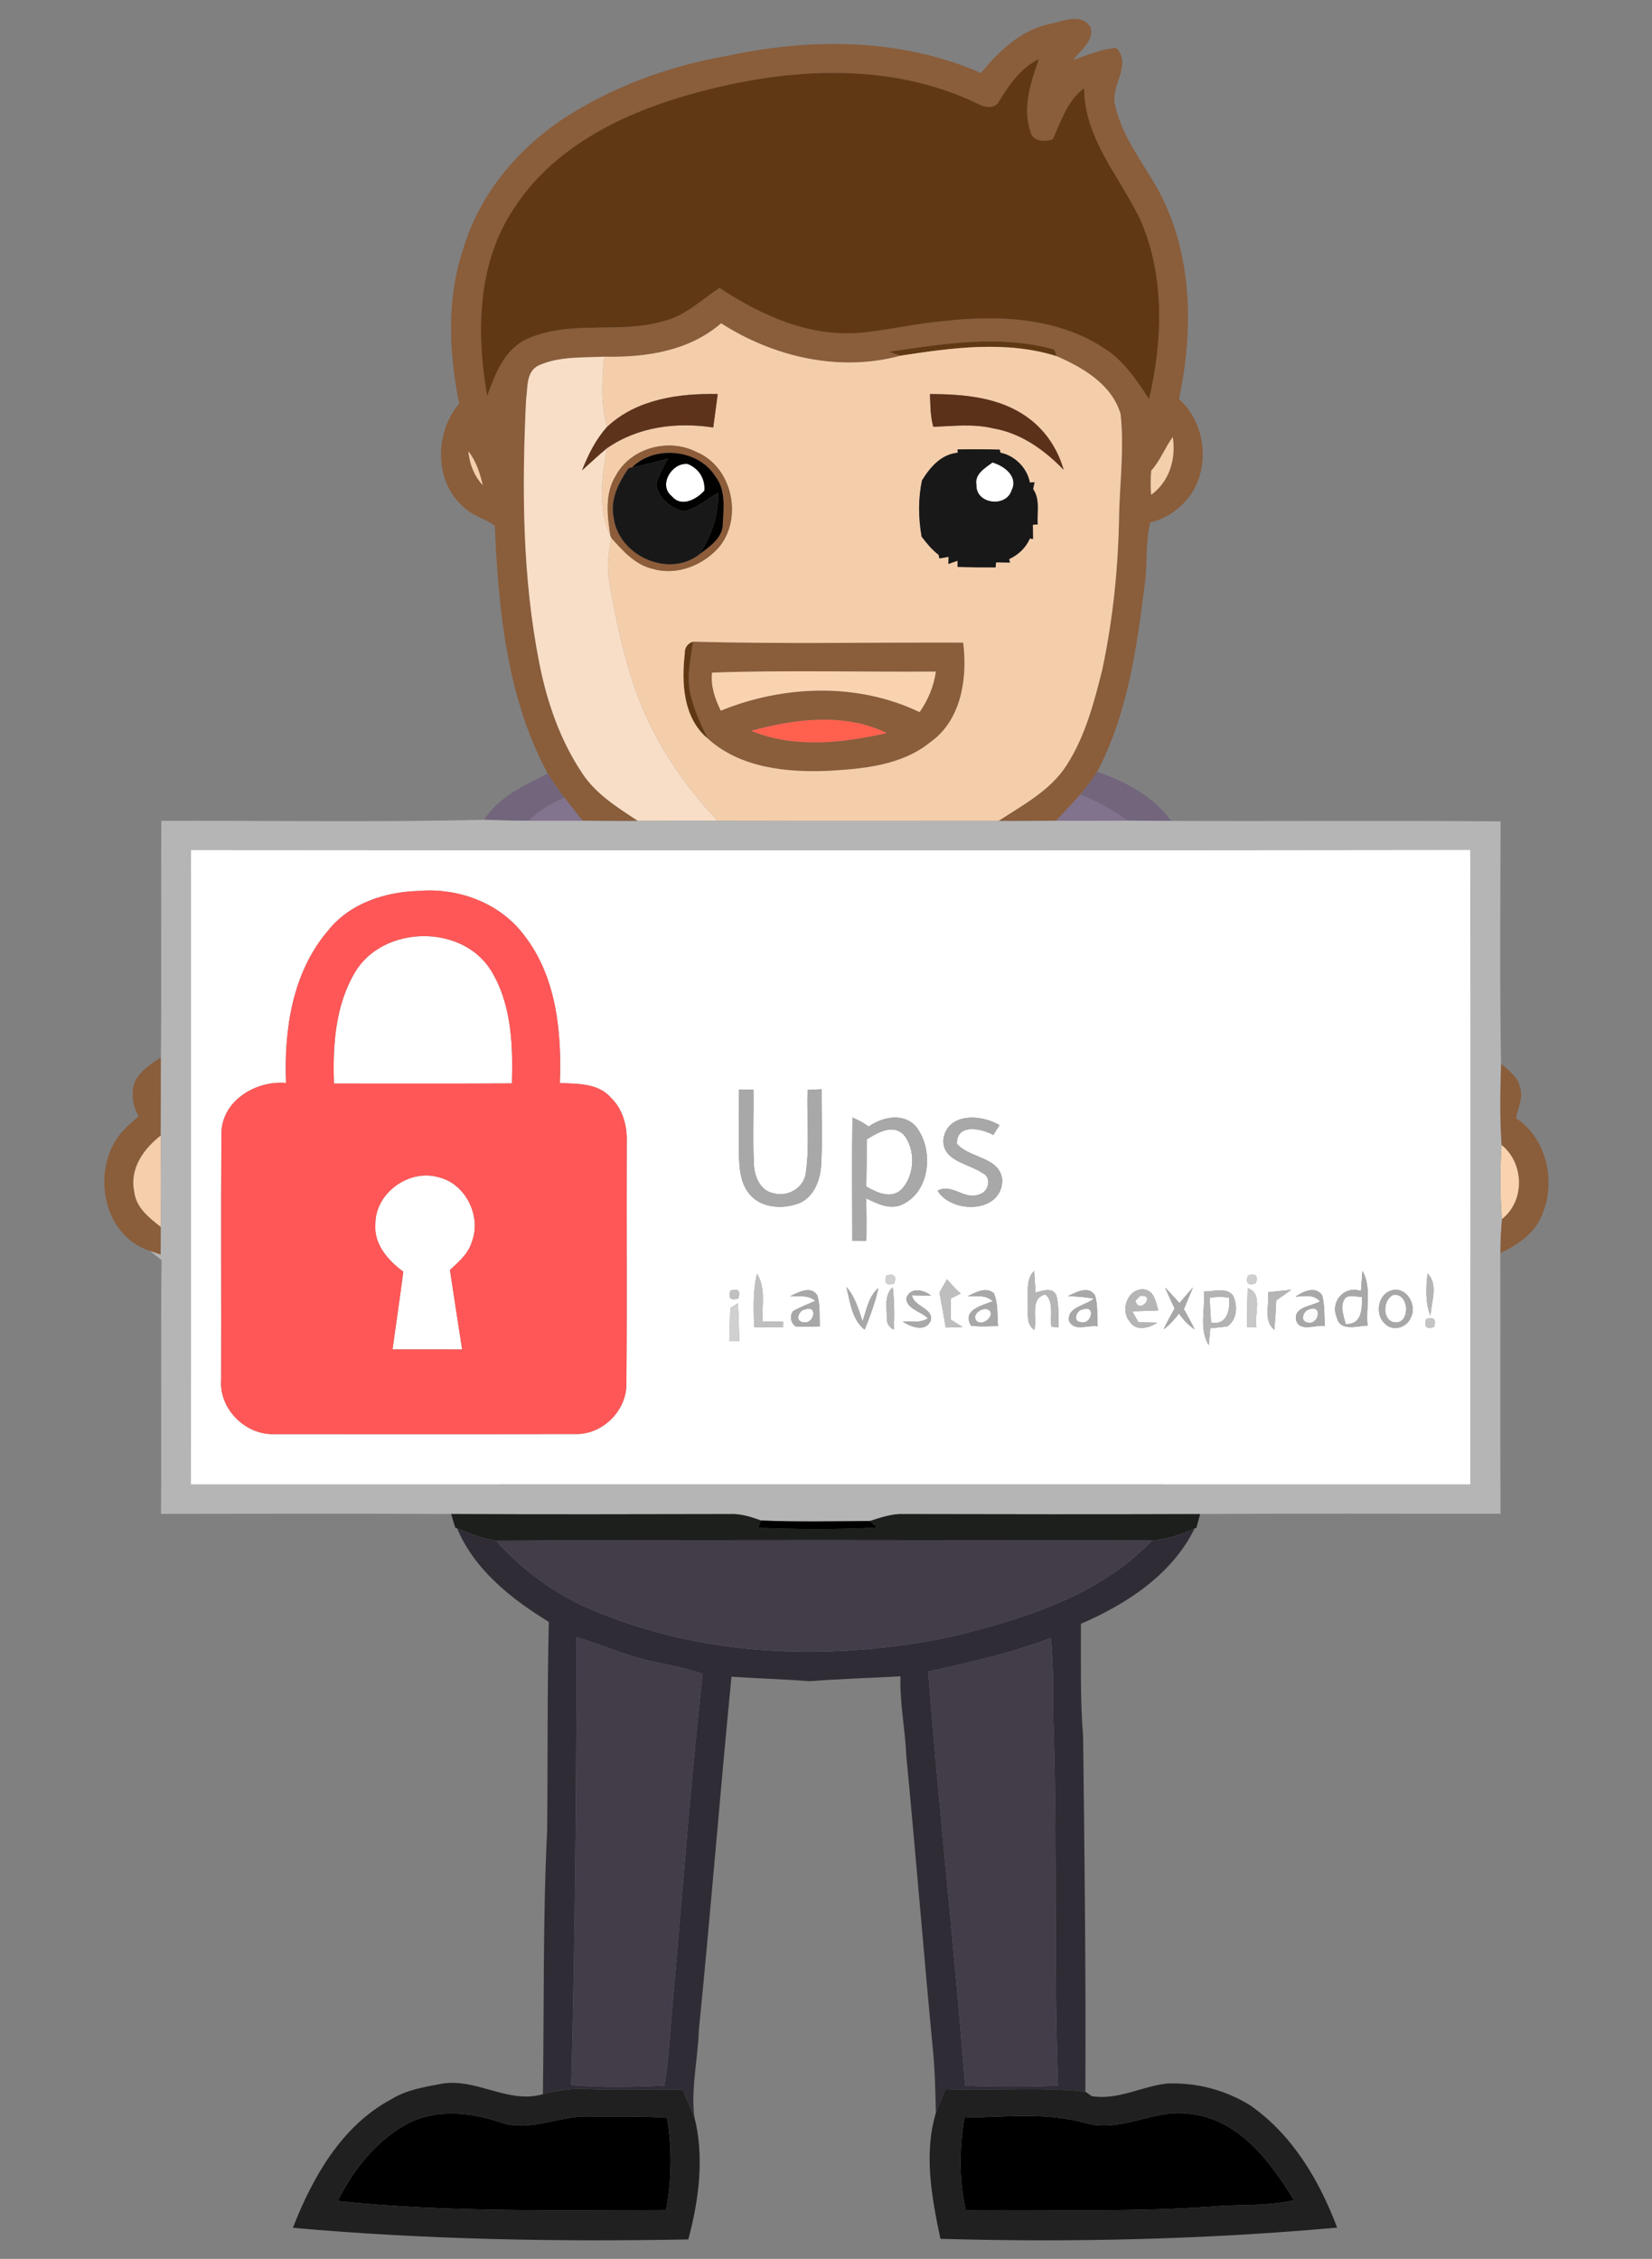 <?xml version="1.0" encoding="UTF-8" ?>
<!DOCTYPE svg PUBLIC "-//W3C//DTD SVG 1.1//EN" "http://www.w3.org/Graphics/SVG/1.1/DTD/svg11.dtd">
<svg width="351pt" height="480pt" viewBox="0 0 351 480" version="1.1" xmlns="http://www.w3.org/2000/svg">
<rect x="0" y="0" width="351" height="480" fill="#808080" stroke="none"/>
<g id="#ffffffff">
<path fill="#ffffff" opacity="1.00" d=" M 142.74 105.44 C 139.74 103.07 142.82 98.18 146.14 98.60 C 148.47 99.55 149.86 101.72 149.66 104.26 C 147.99 106.14 144.71 107.88 142.74 105.44 Z" />
<path fill="#ffffff" opacity="1.00" d=" M 207.46 103.06 C 207.02 100.74 209.32 99.43 210.87 98.28 C 213.34 98.98 216.41 101.25 214.94 104.18 C 213.79 107.94 207.31 107.13 207.46 103.06 Z" />
<path fill="#ffffff" opacity="1.00" d=" M 40.51 315.45 C 40.60 270.50 40.50 225.55 40.56 180.60 C 131.16 180.67 221.77 180.71 312.38 180.58 C 312.57 225.53 312.41 270.49 312.45 315.45 C 221.80 315.45 131.16 315.43 40.51 315.45 M 69.74 197.71 C 62.12 206.56 60.32 218.81 60.77 230.12 C 54.32 229.56 47.04 233.93 47.04 240.96 C 46.93 258.33 47.04 275.70 46.99 293.07 C 46.46 299.17 51.88 304.78 57.93 304.75 C 79.31 304.75 100.69 304.80 122.07 304.72 C 127.89 305.00 133.18 299.82 133.09 294.01 C 133.24 277.01 133.09 260.00 133.16 242.99 C 133.32 239.45 132.42 235.75 129.78 233.24 C 127.10 230.14 122.67 230.30 118.95 230.14 C 119.37 219.32 118.24 207.52 111.33 198.70 C 106.22 191.86 97.33 188.60 88.96 189.32 C 81.82 189.52 74.32 191.94 69.74 197.71 M 171.58 231.61 C 171.40 237.48 172.03 243.40 171.22 249.24 C 170.80 252.44 167.37 254.43 164.34 253.56 C 161.38 253.00 160.20 249.75 160.17 247.07 C 159.93 241.90 160.17 236.71 160.09 231.54 C 159.32 231.53 157.78 231.52 157.01 231.51 C 157.03 236.01 156.94 240.51 156.99 245.01 C 157.07 248.02 157.22 251.34 159.26 253.76 C 161.75 256.77 166.37 257.01 169.80 255.68 C 172.86 254.39 174.22 250.96 174.45 247.86 C 174.78 242.40 174.52 236.93 174.56 231.46 C 173.56 231.51 172.57 231.56 171.58 231.61 M 181.12 237.47 C 180.99 246.20 181.06 254.94 181.09 263.68 C 181.83 263.68 183.32 263.68 184.07 263.69 C 184.13 260.67 184.12 257.66 184.03 254.65 C 186.45 255.78 189.24 257.26 191.90 255.85 C 197.73 252.99 198.38 244.19 194.64 239.42 C 191.97 236.37 187.52 237.32 184.57 239.39 C 183.50 238.61 182.34 237.98 181.12 237.47 M 200.46 242.02 C 200.07 246.73 205.77 247.21 208.73 249.26 C 210.86 250.20 210.04 253.34 208.02 253.82 C 204.93 255.10 202.20 251.31 199.20 253.04 C 202.32 257.98 212.67 257.82 212.95 250.97 C 212.71 245.80 206.06 246.24 203.31 243.05 C 203.28 238.64 208.49 239.79 211.05 241.17 C 211.38 240.65 212.03 239.61 212.36 239.09 C 208.53 236.78 201.35 236.37 200.46 242.02 M 188.34 271.06 C 187.81 272.67 188.36 273.24 189.99 272.76 C 190.52 271.14 189.97 270.57 188.34 271.06 M 218.37 277.03 C 218.55 278.92 217.87 281.36 219.77 282.58 C 220.45 280.05 218.69 275.87 222.13 275.05 C 224.00 276.74 223.05 279.68 223.39 281.93 C 223.77 281.96 224.53 282.01 224.91 282.04 C 224.83 279.80 225.02 277.52 224.47 275.34 C 223.66 273.38 221.52 274.33 220.02 274.65 C 219.93 273.12 219.83 271.58 219.72 270.05 C 217.86 271.91 218.54 274.68 218.37 277.03 M 265.12 271.08 C 264.66 272.72 265.24 273.25 266.85 272.67 C 267.31 271.03 266.73 270.50 265.12 271.08 M 289.49 270.09 C 289.40 271.15 289.24 273.28 289.16 274.34 C 285.64 273.10 282.58 276.56 284.03 279.93 C 284.74 283.04 288.34 281.74 290.57 281.67 C 290.16 277.84 291.47 273.59 289.49 270.09 M 303.31 270.61 C 302.98 273.62 302.80 276.75 303.94 279.62 C 304.06 276.71 305.68 272.95 303.31 270.61 M 160.22 282.00 C 162.27 281.99 164.33 282.00 166.39 282.00 L 166.41 280.88 C 164.94 280.85 163.47 280.82 162.01 280.80 C 161.83 277.43 162.77 273.71 160.84 270.69 C 159.92 274.39 160.16 278.22 160.22 282.00 M 199.61 274.67 C 200.09 277.14 200.53 279.62 200.94 282.10 C 201.83 282.07 203.62 282.02 204.52 281.99 C 203.90 281.60 202.66 280.82 202.03 280.43 C 202.02 278.93 202.00 277.42 201.99 275.93 C 202.69 275.57 203.40 275.22 204.11 274.87 C 203.06 273.93 202.10 272.92 201.21 271.85 C 200.68 272.79 200.14 273.73 199.61 274.67 M 155.20 274.26 C 154.68 275.88 155.24 276.43 156.87 275.90 C 157.38 274.27 156.82 273.72 155.20 274.26 M 167.85 275.46 C 169.68 275.51 171.73 275.10 173.24 276.43 C 171.66 277.13 170.02 277.74 168.51 278.60 C 167.73 279.65 167.99 281.21 169.14 281.89 C 170.81 281.98 172.49 281.87 174.18 281.84 C 174.08 279.66 174.28 277.42 173.68 275.31 C 172.28 273.05 169.63 274.63 167.85 275.46 M 179.84 273.49 C 180.62 276.65 180.99 280.37 183.71 282.55 C 184.87 279.67 185.95 276.75 186.63 273.72 C 184.52 275.48 184.13 278.35 183.26 280.79 C 182.42 278.23 181.68 275.55 179.84 273.49 M 188.41 280.05 C 188.37 281.17 188.86 282.00 189.90 282.54 C 190.06 279.54 190.03 276.53 189.68 273.55 C 187.81 275.18 188.46 277.87 188.41 280.05 M 192.57 275.84 C 192.58 278.17 195.76 278.68 197.15 280.14 C 195.53 281.19 193.58 280.75 191.78 280.81 C 193.55 281.98 196.64 283.18 197.77 280.60 C 198.34 277.93 194.15 277.72 193.75 275.22 C 195.11 275.26 196.47 275.30 197.83 275.34 C 196.29 274.03 193.41 273.45 192.57 275.84 M 205.57 275.46 C 207.42 275.49 209.46 275.07 210.93 276.51 C 208.74 277.38 204.30 278.37 206.31 281.69 C 208.21 281.96 210.14 281.80 212.06 281.77 C 211.84 279.44 212.11 276.96 211.15 274.77 C 209.34 273.37 207.31 274.67 205.57 275.46 M 226.90 275.41 C 228.75 275.49 230.60 275.61 232.42 275.96 C 230.69 277.43 226.64 277.75 227.15 280.70 C 228.19 283.03 231.20 281.49 233.18 281.83 C 233.07 279.64 233.30 277.39 232.66 275.27 C 231.25 273.08 228.67 274.62 226.90 275.41 M 240.05 280.84 C 241.28 282.96 244.21 282.21 245.87 281.06 C 244.88 281.04 242.90 281.01 241.91 280.99 C 241.57 280.41 240.89 279.24 240.55 278.65 C 242.40 278.58 244.25 278.53 246.10 278.46 C 245.56 276.68 245.27 274.16 242.93 273.98 C 239.59 273.81 237.92 278.49 240.05 280.84 M 247.53 273.57 C 248.18 275.07 248.87 276.55 249.57 278.04 C 248.76 279.50 247.96 280.96 247.23 282.47 C 248.49 281.53 249.56 280.38 250.49 279.12 C 251.41 280.42 252.49 281.61 253.83 282.48 C 253.11 281.02 252.33 279.60 251.54 278.18 C 252.19 276.64 252.84 275.11 253.47 273.57 C 252.49 274.66 251.54 275.78 250.60 276.90 C 249.59 275.77 248.57 274.66 247.53 273.57 M 255.79 274.44 C 256.12 278.20 254.73 282.47 256.81 285.84 C 256.90 284.93 257.07 283.12 257.16 282.22 C 258.36 282.14 259.55 282.02 260.75 281.85 C 262.90 280.43 262.99 277.39 261.96 275.25 C 260.39 273.44 257.84 274.51 255.79 274.44 M 265.09 273.76 C 264.99 276.51 264.99 279.26 264.99 282.00 C 265.48 282.00 266.47 282.00 266.96 282.00 C 266.39 279.37 268.48 274.77 265.09 273.76 M 269.43 274.59 C 269.76 277.20 268.37 280.67 270.76 282.57 C 270.94 280.49 271.07 278.41 271.16 276.33 C 272.22 275.58 273.29 274.83 274.35 274.08 C 272.70 274.24 271.07 274.42 269.43 274.59 M 275.26 275.54 C 277.07 275.43 279.12 274.96 280.48 276.55 C 278.74 277.56 274.75 277.69 275.40 280.59 C 276.22 283.12 279.54 281.45 281.47 281.75 C 281.36 279.57 281.48 277.36 280.92 275.25 C 279.49 273.16 276.87 274.44 275.26 275.54 M 295.41 274.29 C 292.60 275.32 292.12 279.63 294.43 281.43 C 296.12 282.99 298.98 282.03 299.75 279.97 C 301.21 277.24 298.63 273.06 295.41 274.29 M 155.16 277.95 C 155.09 280.30 155.02 282.65 154.97 285.00 C 155.49 285.00 156.55 285.01 157.07 285.01 C 157.02 282.32 156.93 279.63 156.79 276.95 C 156.38 277.20 155.57 277.70 155.16 277.95 M 303.03 280.28 C 302.49 281.90 303.04 282.47 304.67 281.99 C 305.20 280.37 304.66 279.80 303.03 280.28 Z" />
<path fill="#ffffff" opacity="1.00" d=" M 75.53 206.43 C 81.52 196.68 97.90 196.33 104.17 205.98 C 108.69 213.14 109.01 222.00 108.76 230.21 C 96.16 230.28 83.56 230.23 70.96 230.24 C 70.67 222.14 71.23 213.53 75.53 206.43 Z" />
<path fill="#ffffff" opacity="1.00" d=" M 184.15 242.11 C 186.41 240.74 189.51 238.81 191.93 241.02 C 194.59 244.16 194.40 249.58 191.65 252.63 C 189.48 254.90 186.32 253.46 184.06 252.14 C 184.13 248.80 184.15 245.46 184.15 242.11 Z" />
<path fill="#ffffff" opacity="1.00" d=" M 79.76 260.03 C 79.76 253.51 86.87 248.39 93.07 250.13 C 98.92 251.43 102.42 258.52 100.20 264.02 C 99.46 266.49 97.40 268.16 95.60 269.87 C 96.43 275.50 97.33 281.12 98.19 286.75 C 93.26 286.75 88.33 286.75 83.40 286.74 C 84.16 281.24 84.98 275.74 85.69 270.23 C 82.44 267.84 79.37 264.36 79.76 260.03 Z" />
<path fill="#ffffff" opacity="1.00" d=" M 257.01 275.79 C 258.39 275.54 259.80 275.53 261.18 275.77 C 261.35 278.40 260.72 281.70 257.31 281.03 C 257.21 279.28 257.11 277.53 257.01 275.79 Z" />
<path fill="#ffffff" opacity="1.00" d=" M 285.89 275.76 C 286.94 275.06 288.25 275.61 289.40 275.59 C 289.38 278.19 289.40 281.49 285.91 281.37 C 285.51 279.55 284.51 277.43 285.89 275.76 Z" />
<path fill="#ffffff" opacity="1.00" d=" M 296.17 275.12 C 299.66 274.91 299.64 281.74 296.07 280.95 C 293.62 280.37 293.80 275.97 296.17 275.12 Z" />
<path fill="#ffffff" opacity="1.00" d=" M 171.09 278.23 C 173.92 277.26 172.93 281.54 170.66 280.97 C 168.79 280.81 169.71 278.36 171.09 278.23 Z" />
<path fill="#ffffff" opacity="1.00" d=" M 209.53 278.16 C 212.14 278.74 209.05 282.18 207.47 280.68 C 206.42 279.44 208.32 278.02 209.53 278.16 Z" />
<path fill="#ffffff" opacity="1.00" d=" M 230.10 278.23 C 232.93 277.27 231.91 281.55 229.65 280.97 C 227.78 280.79 228.72 278.35 230.10 278.23 Z" />
</g>
<g id="#8a5d3bff">
<path fill="#8a5d3b" opacity="1.00" d=" M 222.83 5.15 C 225.74 4.56 229.81 2.55 231.76 5.90 C 232.37 8.84 229.55 10.65 228.03 12.76 C 231.03 11.69 233.99 10.42 237.20 10.18 C 240.63 13.96 235.80 18.20 236.93 22.39 C 238.44 29.20 242.98 34.69 246.26 40.69 C 253.42 54.16 253.60 70.16 250.51 84.80 C 256.40 90.10 257.36 100.09 252.16 106.18 C 250.15 108.54 247.47 110.34 244.41 110.99 C 243.30 115.25 243.86 119.71 243.24 124.05 C 241.55 137.67 239.57 151.70 233.12 164.00 C 232.03 165.68 230.84 167.30 229.53 168.83 C 227.86 170.72 226.10 172.54 224.40 174.41 C 220.31 174.44 216.23 174.48 212.14 174.45 C 217.34 171.04 223.19 167.99 226.63 162.59 C 230.58 156.45 232.46 149.28 234.20 142.28 C 236.52 131.36 237.64 120.19 237.78 109.04 C 237.98 102.01 238.87 94.95 238.08 87.93 C 236.21 81.71 230.14 78.13 224.52 75.69 C 224.39 75.34 224.13 74.62 223.99 74.27 C 212.47 71.06 200.49 73.05 188.90 74.74 C 189.51 74.95 190.72 75.37 191.33 75.58 C 178.36 79.14 164.36 75.85 153.21 68.70 C 146.38 74.64 137.11 75.99 128.36 75.79 C 123.75 76.03 118.85 75.70 114.55 77.61 C 111.69 78.89 112.16 82.43 111.77 85.02 C 110.88 103.67 110.96 122.53 114.59 140.92 C 116.20 149.13 119.00 157.24 123.66 164.24 C 126.56 168.72 131.19 171.56 135.53 174.45 C 131.61 174.49 127.69 174.44 123.77 174.41 C 122.49 172.77 121.20 171.15 119.93 169.51 C 118.67 167.86 117.47 166.16 116.39 164.39 C 107.69 148.35 105.91 129.62 105.13 111.70 C 103.03 110.16 100.27 109.58 98.41 107.66 C 92.21 102.23 92.34 91.84 97.57 85.78 C 95.33 74.84 94.87 63.29 98.51 52.59 C 101.91 41.37 109.76 31.90 119.40 25.41 C 129.89 18.53 141.88 14.08 154.22 11.93 C 172.06 8.02 191.48 8.05 208.41 15.51 C 212.22 10.93 216.79 6.45 222.83 5.15 M 212.35 21.37 C 211.54 23.18 209.33 22.91 207.89 22.12 C 188.44 12.63 165.57 14.50 145.35 20.42 C 131.39 24.51 117.37 31.65 109.26 44.19 C 101.35 55.84 101.18 70.78 103.50 84.18 C 105.19 79.51 107.12 74.26 111.98 72.03 C 121.17 67.88 131.57 71.03 141.05 68.23 C 145.63 67.12 149.03 63.69 152.87 61.19 C 161.72 67.04 172.14 71.73 182.99 70.70 C 189.01 70.12 194.92 68.66 200.97 68.19 C 212.43 66.89 224.97 67.54 234.83 74.17 C 238.89 76.78 241.55 80.88 244.14 84.82 C 247.09 72.12 247.56 58.12 241.99 46.05 C 237.57 37.22 230.40 29.17 230.34 18.76 C 226.72 21.40 225.49 25.73 223.68 29.58 C 221.96 30.24 219.32 30.08 218.91 27.88 C 217.22 22.76 219.01 17.40 220.75 12.55 C 216.90 14.38 214.53 17.88 212.35 21.37 M 244.60 100.01 C 244.46 101.72 244.44 103.43 244.58 105.15 C 248.48 102.33 249.90 97.49 249.18 92.86 C 247.50 95.15 246.53 97.89 244.60 100.01 M 99.52 95.90 C 99.74 98.58 100.74 101.12 102.58 103.11 C 101.97 100.55 101.17 97.99 99.52 95.90 Z" />
<path fill="#8a5d3b" opacity="1.00" d=" M 147.24 136.35 C 166.36 136.88 185.52 136.48 204.65 136.55 C 205.60 144.08 204.28 153.07 197.64 157.73 C 191.61 162.63 183.48 163.38 176.01 163.80 C 167.11 164.18 157.23 163.19 150.35 156.92 C 148.92 154.03 147.60 151.06 146.79 147.93 C 145.78 144.11 146.70 140.17 147.24 136.35 M 151.29 142.93 C 150.97 145.78 151.91 148.50 153.15 151.01 C 166.54 145.56 182.19 145.00 195.39 151.32 C 197.18 148.74 198.41 145.83 198.84 142.71 C 182.99 142.83 167.11 142.37 151.29 142.93 M 159.60 155.29 C 168.70 159.08 179.04 157.90 188.41 155.77 C 179.46 151.39 168.91 152.76 159.60 155.29 Z" />
<path fill="#8a5d3b" opacity="1.00" d=" M 29.98 227.96 C 31.18 226.63 32.71 225.67 34.19 224.69 C 34.17 230.23 34.19 235.77 34.15 241.31 C 30.57 244.05 27.55 248.30 28.50 253.04 C 28.80 256.51 31.64 258.75 34.17 260.72 C 34.17 262.68 34.16 264.65 34.15 266.62 C 33.58 266.42 32.45 266.02 31.88 265.82 C 21.46 262.53 19.17 247.80 26.20 240.22 C 27.22 239.15 28.35 238.19 29.45 237.20 C 27.84 234.42 27.47 230.33 29.98 227.96 Z" />
<path fill="#8a5d3b" opacity="1.00" d=" M 319.04 243.31 C 318.60 237.55 318.76 231.77 318.92 226.00 C 320.45 227.43 322.43 228.73 322.93 230.93 C 323.75 233.15 322.49 235.43 322.12 237.64 C 328.76 242.00 330.72 251.43 327.50 258.48 C 325.91 262.23 322.34 264.62 318.76 266.27 C 318.78 263.86 318.88 261.45 319.11 259.05 C 324.04 255.18 323.86 247.19 319.04 243.31 Z" />
</g>
<g id="#603813ff">
<path fill="#603813" opacity="1.00" d=" M 212.35 21.37 C 214.53 17.88 216.90 14.38 220.75 12.55 C 219.01 17.40 217.22 22.76 218.91 27.88 C 219.32 30.08 221.96 30.24 223.68 29.58 C 225.49 25.73 226.72 21.40 230.34 18.76 C 230.40 29.17 237.57 37.22 241.99 46.05 C 247.56 58.12 247.09 72.12 244.14 84.82 C 241.55 80.88 238.89 76.78 234.83 74.17 C 224.97 67.54 212.43 66.89 200.97 68.19 C 194.92 68.66 189.01 70.12 182.99 70.70 C 172.14 71.73 161.72 67.04 152.87 61.19 C 149.03 63.69 145.63 67.12 141.05 68.23 C 131.57 71.03 121.17 67.88 111.98 72.03 C 107.12 74.26 105.19 79.51 103.50 84.18 C 101.18 70.78 101.35 55.84 109.26 44.19 C 117.37 31.65 131.39 24.51 145.35 20.42 C 165.57 14.50 188.44 12.63 207.89 22.12 C 209.33 22.91 211.54 23.18 212.35 21.37 Z" />
<path fill="#603813" opacity="1.00" d=" M 188.90 74.74 C 200.49 73.05 212.47 71.06 223.99 74.27 C 224.13 74.62 224.39 75.34 224.52 75.69 C 213.69 72.30 202.30 73.90 191.33 75.58 C 190.72 75.37 189.51 74.95 188.90 74.74 Z" />
<path fill="#603813" opacity="1.00" d=" M 145.49 138.91 C 145.42 137.67 146.07 136.72 147.24 136.35 C 146.70 140.17 145.78 144.11 146.79 147.93 C 147.60 151.06 148.92 154.03 150.35 156.92 C 145.16 152.57 144.77 145.15 145.49 138.91 Z" />
</g>
<g id="#f4ceabff">
<path fill="#f4ceab" opacity="1.00" d=" M 128.36 75.79 C 137.11 75.99 146.38 74.64 153.21 68.70 C 164.36 75.85 178.36 79.14 191.33 75.58 C 202.30 73.90 213.69 72.30 224.52 75.69 C 230.14 78.13 236.21 81.71 238.08 87.93 C 238.87 94.95 237.98 102.01 237.78 109.04 C 237.64 120.19 236.52 131.36 234.20 142.28 C 232.46 149.28 230.58 156.45 226.63 162.59 C 223.19 167.99 217.34 171.04 212.14 174.45 C 192.27 174.45 172.39 174.49 152.52 174.43 C 144.80 166.32 138.48 156.75 134.85 146.12 C 132.33 138.81 130.77 131.21 129.45 123.60 C 128.86 120.51 129.28 117.37 129.90 114.32 C 132.36 117.09 135.05 120.10 138.84 120.92 C 143.99 122.36 149.63 120.02 152.97 116.02 C 157.87 109.73 155.45 99.07 147.91 96.02 C 142.09 93.06 134.14 95.13 130.92 100.94 C 128.44 104.81 129.02 109.60 129.71 113.90 C 126.97 108.12 127.92 101.36 128.95 95.26 C 135.49 90.67 143.79 89.64 151.54 90.84 C 151.86 88.47 152.19 86.10 152.49 83.73 C 144.22 83.57 135.26 84.81 128.99 90.71 C 127.64 85.84 127.93 80.77 128.36 75.79 M 198.30 90.70 C 202.55 90.54 206.87 90.00 211.07 91.04 C 216.93 92.03 221.94 95.63 225.99 99.83 C 224.74 95.41 222.08 91.38 218.32 88.71 C 212.39 84.37 204.69 83.76 197.59 83.73 C 197.67 86.07 197.66 88.44 198.30 90.70 M 195.91 102.06 C 195.05 106.00 195.13 110.06 195.81 114.02 C 196.88 115.43 198.01 116.82 199.43 117.90 L 199.58 118.66 C 200.07 118.58 201.06 118.41 201.55 118.33 L 201.50 119.84 C 201.98 119.67 202.96 119.32 203.45 119.15 L 203.45 120.47 C 206.14 120.55 208.83 120.58 211.53 120.57 L 211.63 119.50 C 212.37 119.51 213.86 119.53 214.61 119.54 L 214.40 118.82 C 216.35 117.90 217.95 116.42 218.82 114.43 L 219.49 114.53 C 219.48 113.77 219.46 112.27 219.45 111.51 L 220.48 111.44 C 220.28 108.93 221.06 106.13 219.50 103.93 C 219.58 103.56 219.73 102.82 219.81 102.46 L 218.82 102.55 C 218.24 99.45 215.64 96.81 212.54 96.20 L 212.43 95.55 C 209.43 95.46 206.43 95.44 203.44 95.50 L 203.50 96.21 C 199.98 96.51 197.64 99.27 195.91 102.06 M 145.49 138.91 C 144.77 145.15 145.16 152.57 150.35 156.92 C 157.23 163.19 167.11 164.18 176.01 163.80 C 183.48 163.38 191.61 162.63 197.64 157.73 C 204.28 153.07 205.60 144.08 204.65 136.55 C 185.52 136.48 166.36 136.88 147.24 136.35 C 146.07 136.72 145.42 137.67 145.49 138.91 Z" />
<path fill="#f4ceab" opacity="1.00" d=" M 99.52 95.90 C 101.17 97.99 101.97 100.55 102.58 103.11 C 100.74 101.12 99.74 98.58 99.52 95.90 Z" />
</g>
<g id="#f8dec6ff">
<path fill="#f8dec6" opacity="1.00" d=" M 114.55 77.61 C 118.85 75.70 123.75 76.03 128.36 75.79 C 127.93 80.77 127.64 85.84 128.99 90.71 C 126.58 93.37 124.98 96.63 123.67 99.94 C 125.42 98.37 127.13 96.75 128.95 95.26 C 127.92 101.36 126.97 108.12 129.71 113.90 L 129.90 114.32 C 129.28 117.37 128.86 120.51 129.45 123.60 C 130.77 131.21 132.33 138.81 134.85 146.12 C 138.48 156.75 144.80 166.32 152.52 174.43 C 146.86 174.42 141.19 174.42 135.53 174.45 C 131.19 171.56 126.56 168.72 123.66 164.24 C 119.00 157.24 116.20 149.13 114.59 140.92 C 110.96 122.53 110.88 103.67 111.77 85.02 C 112.16 82.43 111.69 78.89 114.55 77.61 Z" />
</g>
<g id="#5e331bff">
<path fill="#5e331b" opacity="1.00" d=" M 128.99 90.71 C 135.26 84.81 144.22 83.57 152.49 83.73 C 152.19 86.10 151.86 88.47 151.54 90.84 C 143.79 89.64 135.49 90.67 128.95 95.26 C 127.13 96.75 125.42 98.37 123.67 99.94 C 124.98 96.63 126.58 93.37 128.99 90.71 Z" />
</g>
<g id="#5c3119ff">
<path fill="#5c3119" opacity="1.00" d=" M 198.30 90.70 C 197.66 88.44 197.67 86.07 197.59 83.73 C 204.69 83.76 212.39 84.37 218.32 88.71 C 222.08 91.38 224.74 95.41 225.99 99.83 C 221.94 95.63 216.93 92.03 211.07 91.04 C 206.87 90.00 202.55 90.54 198.30 90.70 Z" />
</g>
<g id="#8d5c39ff">
<path fill="#8d5c39" opacity="1.00" d=" M 130.92 100.94 C 134.14 95.13 142.09 93.06 147.91 96.02 C 155.45 99.07 157.87 109.73 152.97 116.02 C 149.63 120.02 143.99 122.36 138.84 120.92 C 135.05 120.10 132.36 117.09 129.90 114.32 L 129.71 113.90 C 129.02 109.60 128.44 104.81 130.92 100.94 M 134.29 99.33 C 134.11 99.37 133.74 99.45 133.56 99.49 C 131.44 102.55 129.59 106.14 130.39 109.99 C 131.40 118.06 142.04 122.93 148.59 117.80 C 150.78 116.12 153.68 114.29 153.57 111.13 C 153.78 107.77 154.18 103.93 151.92 101.13 C 148.28 95.39 139.00 94.57 134.29 99.33 Z" />
</g>
<g id="#f3cfacff">
<path fill="#f3cfac" opacity="1.00" d=" M 244.60 100.01 C 246.53 97.89 247.50 95.15 249.18 92.86 C 249.90 97.49 248.48 102.33 244.58 105.15 C 244.44 103.43 244.46 101.72 244.60 100.01 Z" />
</g>
<g id="#191818ff">
<path fill="#191818" opacity="1.00" d=" M 195.91 102.06 C 197.64 99.27 199.98 96.51 203.50 96.21 L 203.44 95.50 C 206.43 95.44 209.43 95.46 212.43 95.55 L 212.54 96.20 C 215.64 96.81 218.24 99.45 218.82 102.55 L 219.81 102.46 C 219.73 102.82 219.58 103.56 219.50 103.93 C 221.06 106.13 220.28 108.93 220.48 111.44 L 219.45 111.51 C 219.46 112.27 219.48 113.77 219.49 114.53 L 218.82 114.43 C 217.95 116.42 216.35 117.90 214.40 118.82 L 214.61 119.54 C 213.86 119.53 212.37 119.51 211.63 119.50 L 211.53 120.57 C 208.83 120.58 206.14 120.55 203.45 120.47 L 203.45 119.15 C 202.96 119.32 201.98 119.67 201.50 119.84 L 201.55 118.33 C 201.06 118.41 200.07 118.58 199.58 118.66 L 199.43 117.90 C 198.01 116.82 196.88 115.43 195.81 114.02 C 195.13 110.06 195.05 106.00 195.91 102.06 M 207.46 103.06 C 207.31 107.13 213.79 107.94 214.94 104.18 C 216.41 101.25 213.34 98.98 210.87 98.28 C 209.32 99.43 207.02 100.74 207.46 103.06 Z" />
<path fill="#191818" opacity="1.00" d=" M 134.29 99.33 C 136.84 98.80 139.36 98.15 141.88 97.46 C 141.00 99.22 139.94 100.93 139.45 102.85 C 139.76 105.76 142.45 108.00 145.18 108.65 C 147.97 108.15 150.16 106.09 152.55 104.71 C 152.74 109.42 151.13 113.90 148.59 117.80 C 142.04 122.93 131.40 118.06 130.39 109.99 C 129.59 106.14 131.44 102.55 133.56 99.49 C 133.74 99.45 134.11 99.37 134.29 99.33 Z" />
</g>
<g id="#010100ff">
<path fill="#010100" opacity="1.00" d=" M 134.29 99.33 C 139.00 94.57 148.28 95.39 151.92 101.13 C 154.18 103.93 153.78 107.77 153.57 111.13 C 153.68 114.29 150.78 116.12 148.59 117.80 C 151.13 113.90 152.74 109.42 152.55 104.71 C 150.16 106.09 147.97 108.15 145.18 108.65 C 142.45 108.00 139.76 105.76 139.45 102.85 C 139.94 100.93 141.00 99.22 141.88 97.46 C 139.36 98.15 136.84 98.80 134.29 99.33 M 142.74 105.44 C 144.71 107.88 147.99 106.14 149.66 104.26 C 149.86 101.72 148.47 99.55 146.14 98.60 C 142.82 98.18 139.74 103.07 142.74 105.44 Z" />
</g>
<g id="#f9d3b0ff">
<path fill="#f9d3b0" opacity="1.00" d=" M 151.29 142.93 C 167.11 142.37 182.99 142.83 198.84 142.71 C 198.41 145.83 197.18 148.74 195.39 151.32 C 182.19 145.00 166.54 145.56 153.15 151.01 C 151.91 148.50 150.97 145.78 151.29 142.93 Z" />
<path fill="#f9d3b0" opacity="1.00" d=" M 319.11 259.05 C 318.70 253.80 318.71 248.55 319.04 243.31 C 323.86 247.19 324.04 255.18 319.11 259.05 Z" />
</g>
<g id="#ff614eff">
<path fill="#ff614e" opacity="1.00" d=" M 159.60 155.29 C 168.91 152.76 179.46 151.39 188.41 155.77 C 179.04 157.90 168.70 159.08 159.60 155.29 Z" />
</g>
<g id="#72657cff">
<path fill="#72657c" opacity="1.00" d=" M 116.39 164.39 C 117.47 166.16 118.67 167.86 119.93 169.51 C 117.13 170.68 114.50 172.22 112.36 174.40 C 109.18 174.43 106.00 174.30 102.82 174.20 C 106.01 169.36 111.36 166.84 116.39 164.39 Z" />
<path fill="#72657c" opacity="1.00" d=" M 229.53 168.83 C 230.84 167.30 232.03 165.68 233.12 164.00 C 239.11 166.06 245.04 169.20 248.84 174.44 C 245.71 174.44 242.59 174.40 239.47 174.38 C 236.45 172.04 233.05 170.28 229.53 168.83 Z" />
</g>
<g id="#81728dff">
<path fill="#81728d" opacity="1.00" d=" M 224.40 174.41 C 226.10 172.54 227.86 170.72 229.53 168.83 C 233.05 170.28 236.45 172.04 239.47 174.38 C 234.45 174.43 229.42 174.42 224.40 174.41 Z" />
</g>
<g id="#82738eff">
<path fill="#82738e" opacity="1.00" d=" M 112.36 174.40 C 114.50 172.22 117.13 170.68 119.93 169.51 C 121.20 171.15 122.49 172.77 123.77 174.41 C 119.97 174.40 116.16 174.41 112.36 174.40 Z" />
</g>
<g id="#b5b5b5ff">
<path fill="#b5b5b5" opacity="1.00" d=" M 34.28 174.41 C 57.13 174.36 79.99 174.76 102.82 174.20 C 106.00 174.30 109.18 174.43 112.36 174.40 C 116.16 174.41 119.97 174.40 123.77 174.41 C 127.69 174.44 131.61 174.49 135.53 174.45 C 141.19 174.42 146.86 174.42 152.52 174.43 C 172.39 174.49 192.27 174.45 212.14 174.45 C 216.23 174.48 220.31 174.44 224.40 174.41 C 229.42 174.42 234.45 174.43 239.47 174.38 C 242.59 174.40 245.71 174.44 248.84 174.44 C 272.17 174.54 295.50 174.33 318.83 174.54 C 318.79 191.69 318.62 208.85 318.92 226.00 C 318.76 231.77 318.60 237.55 319.04 243.31 C 318.71 248.55 318.70 253.80 319.11 259.05 C 318.88 261.45 318.78 263.86 318.76 266.27 C 318.81 284.74 318.71 303.21 318.82 321.67 C 297.54 321.69 276.27 321.58 254.99 321.73 C 233.99 321.80 212.98 321.78 191.98 321.73 C 189.50 321.63 187.16 322.47 184.83 323.20 C 177.13 323.26 169.41 323.42 161.71 323.10 C 159.56 322.32 157.35 321.62 155.03 321.73 C 135.31 321.78 115.58 321.81 95.85 321.72 C 75.31 321.60 54.76 321.67 34.21 321.69 C 34.33 303.71 34.13 285.73 34.32 267.76 C 33.51 267.11 32.69 266.47 31.88 265.82 C 32.45 266.02 33.58 266.42 34.15 266.62 C 34.16 264.65 34.17 262.68 34.17 260.72 C 34.21 254.25 34.20 247.78 34.15 241.31 C 34.19 235.77 34.17 230.23 34.19 224.69 C 34.33 207.93 34.16 191.17 34.28 174.41 M 40.51 315.45 C 131.16 315.43 221.80 315.45 312.45 315.45 C 312.41 270.49 312.57 225.53 312.38 180.58 C 221.77 180.71 131.16 180.67 40.56 180.60 C 40.50 225.55 40.60 270.50 40.51 315.45 Z" />
<path fill="#b5b5b5" opacity="1.00" d=" M 218.37 277.03 C 218.54 274.68 217.86 271.91 219.72 270.05 C 219.83 271.58 219.93 273.12 220.02 274.65 C 221.52 274.33 223.66 273.38 224.47 275.34 C 225.02 277.52 224.83 279.80 224.91 282.04 C 224.53 282.01 223.77 281.96 223.39 281.93 C 223.05 279.68 224.00 276.74 222.13 275.05 C 218.69 275.87 220.45 280.05 219.77 282.58 C 217.87 281.36 218.55 278.92 218.37 277.03 Z" />
<path fill="#b5b5b5" opacity="1.00" d=" M 303.31 270.61 C 305.68 272.95 304.06 276.71 303.94 279.62 C 302.80 276.75 302.98 273.62 303.31 270.61 Z" />
<path fill="#b5b5b5" opacity="1.00" d=" M 188.41 280.05 C 188.46 277.87 187.81 275.18 189.68 273.55 C 190.03 276.53 190.06 279.54 189.90 282.54 C 188.86 282.00 188.37 281.17 188.41 280.05 Z" />
<path fill="#b5b5b5" opacity="1.00" d=" M 240.05 280.84 C 237.92 278.49 239.59 273.81 242.93 273.98 C 245.27 274.16 245.56 276.68 246.10 278.46 C 244.25 278.53 242.40 278.58 240.55 278.65 C 240.89 279.24 241.57 280.41 241.91 280.99 C 242.90 281.01 244.88 281.04 245.87 281.06 C 244.21 282.21 241.28 282.96 240.05 280.84 M 242.24 275.39 C 241.99 275.65 241.51 276.15 241.26 276.41 C 242.01 279.44 245.76 274.99 242.24 275.39 Z" />
<path fill="#b5b5b5" opacity="1.00" d=" M 269.43 274.59 C 271.07 274.42 272.70 274.24 274.35 274.08 C 273.29 274.83 272.22 275.58 271.16 276.33 C 271.07 278.41 270.94 280.49 270.76 282.57 C 268.37 280.67 269.76 277.20 269.43 274.59 Z" />
</g>
<g id="#ff5757ff">
<path fill="#ff5757" opacity="1.00" d=" M 69.74 197.71 C 74.32 191.94 81.82 189.52 88.96 189.32 C 97.33 188.60 106.22 191.86 111.33 198.70 C 118.24 207.52 119.37 219.32 118.95 230.14 C 122.67 230.30 127.10 230.14 129.78 233.24 C 132.42 235.75 133.32 239.45 133.16 242.99 C 133.09 260.00 133.24 277.01 133.09 294.01 C 133.18 299.82 127.89 305.00 122.07 304.72 C 100.69 304.80 79.31 304.75 57.93 304.75 C 51.88 304.78 46.46 299.17 46.99 293.07 C 47.04 275.70 46.93 258.33 47.04 240.96 C 47.04 233.93 54.32 229.56 60.77 230.12 C 60.32 218.81 62.12 206.56 69.74 197.71 M 75.53 206.43 C 71.23 213.53 70.67 222.14 70.96 230.24 C 83.56 230.23 96.16 230.28 108.76 230.21 C 109.01 222.00 108.69 213.14 104.17 205.98 C 97.90 196.33 81.52 196.68 75.53 206.43 M 79.76 260.03 C 79.37 264.36 82.44 267.84 85.69 270.23 C 84.98 275.74 84.16 281.24 83.40 286.74 C 88.33 286.75 93.26 286.75 98.19 286.75 C 97.33 281.12 96.43 275.50 95.60 269.87 C 97.40 268.16 99.46 266.49 100.20 264.02 C 102.42 258.52 98.92 251.43 93.07 250.13 C 86.87 248.39 79.76 253.51 79.76 260.03 Z" />
</g>
<g id="#a8a8a8ff">
<path fill="#a8a8a8" opacity="1.00" d=" M 171.58 231.61 C 172.57 231.56 173.56 231.51 174.56 231.46 C 174.52 236.93 174.78 242.40 174.45 247.86 C 174.22 250.96 172.86 254.39 169.80 255.68 C 166.37 257.01 161.75 256.77 159.26 253.76 C 157.22 251.34 157.07 248.02 156.99 245.01 C 156.94 240.51 157.03 236.01 157.01 231.51 C 157.78 231.52 159.32 231.53 160.09 231.54 C 160.17 236.71 159.93 241.90 160.17 247.07 C 160.20 249.75 161.38 253.00 164.34 253.56 C 167.37 254.43 170.80 252.44 171.22 249.24 C 172.03 243.40 171.40 237.48 171.58 231.61 Z" />
<path fill="#a8a8a8" opacity="1.00" d=" M 181.12 237.47 C 182.34 237.98 183.50 238.61 184.57 239.39 C 187.52 237.32 191.97 236.37 194.64 239.42 C 198.38 244.19 197.73 252.99 191.90 255.85 C 189.24 257.26 186.45 255.78 184.03 254.65 C 184.12 257.66 184.13 260.67 184.07 263.69 C 183.32 263.68 181.83 263.68 181.09 263.68 C 181.06 254.94 180.99 246.20 181.12 237.47 M 184.15 242.11 C 184.15 245.46 184.13 248.80 184.06 252.14 C 186.32 253.46 189.48 254.90 191.65 252.63 C 194.40 249.58 194.59 244.16 191.93 241.02 C 189.51 238.81 186.41 240.74 184.15 242.11 Z" />
<path fill="#a8a8a8" opacity="1.00" d=" M 200.46 242.02 C 201.35 236.37 208.53 236.78 212.36 239.09 C 212.03 239.61 211.38 240.65 211.05 241.17 C 208.49 239.79 203.28 238.64 203.31 243.05 C 206.06 246.24 212.71 245.80 212.95 250.97 C 212.67 257.82 202.32 257.98 199.20 253.04 C 202.20 251.31 204.93 255.10 208.02 253.82 C 210.04 253.34 210.86 250.20 208.73 249.26 C 205.77 247.21 200.07 246.73 200.46 242.02 Z" />
<path fill="#a8a8a8" opacity="1.00" d=" M 289.49 270.09 C 291.47 273.59 290.16 277.84 290.57 281.67 C 288.34 281.74 284.74 283.04 284.03 279.93 C 282.58 276.56 285.64 273.10 289.16 274.34 C 289.24 273.28 289.40 271.15 289.49 270.09 M 285.89 275.76 C 284.51 277.43 285.51 279.55 285.91 281.37 C 289.40 281.49 289.38 278.19 289.40 275.59 C 288.25 275.61 286.94 275.06 285.89 275.76 Z" />
<path fill="#a8a8a8" opacity="1.00" d=" M 167.85 275.46 C 169.63 274.63 172.28 273.05 173.68 275.31 C 174.28 277.42 174.08 279.66 174.18 281.84 C 172.49 281.87 170.81 281.98 169.14 281.89 C 167.99 281.21 167.73 279.65 168.51 278.60 C 170.02 277.74 171.66 277.13 173.24 276.43 C 171.73 275.10 169.68 275.51 167.85 275.46 M 171.09 278.23 C 169.71 278.36 168.79 280.81 170.66 280.97 C 172.93 281.54 173.92 277.26 171.09 278.23 Z" />
<path fill="#a8a8a8" opacity="1.00" d=" M 179.84 273.49 C 181.68 275.55 182.42 278.23 183.26 280.79 C 184.13 278.35 184.52 275.48 186.63 273.72 C 185.95 276.75 184.87 279.67 183.71 282.55 C 180.99 280.37 180.62 276.65 179.84 273.49 Z" />
<path fill="#a8a8a8" opacity="1.00" d=" M 192.57 275.84 C 193.41 273.45 196.29 274.03 197.83 275.34 C 196.47 275.30 195.11 275.26 193.75 275.22 C 194.15 277.72 198.34 277.93 197.77 280.60 C 196.64 283.18 193.55 281.98 191.78 280.81 C 193.58 280.75 195.53 281.19 197.15 280.14 C 195.76 278.68 192.58 278.17 192.57 275.84 Z" />
<path fill="#a8a8a8" opacity="1.00" d=" M 205.57 275.46 C 207.31 274.67 209.34 273.37 211.15 274.77 C 212.11 276.96 211.84 279.44 212.06 281.77 C 210.14 281.80 208.21 281.96 206.31 281.69 C 204.30 278.37 208.74 277.38 210.93 276.51 C 209.46 275.07 207.42 275.49 205.57 275.46 M 209.53 278.16 C 208.32 278.02 206.42 279.44 207.47 280.68 C 209.05 282.18 212.14 278.74 209.53 278.16 Z" />
<path fill="#a8a8a8" opacity="1.00" d=" M 226.90 275.41 C 228.67 274.62 231.25 273.08 232.66 275.27 C 233.30 277.39 233.07 279.64 233.18 281.83 C 231.20 281.49 228.19 283.03 227.15 280.70 C 226.64 277.75 230.69 277.43 232.42 275.96 C 230.60 275.61 228.75 275.49 226.90 275.41 M 230.10 278.23 C 228.72 278.35 227.78 280.79 229.65 280.97 C 231.91 281.55 232.93 277.27 230.10 278.23 Z" />
<path fill="#a8a8a8" opacity="1.00" d=" M 247.53 273.57 C 248.57 274.66 249.59 275.77 250.60 276.90 C 251.54 275.78 252.49 274.66 253.47 273.57 C 252.84 275.11 252.19 276.64 251.54 278.18 C 252.33 279.60 253.11 281.02 253.83 282.48 C 252.49 281.61 251.41 280.42 250.49 279.12 C 249.56 280.38 248.49 281.53 247.23 282.47 C 247.96 280.96 248.76 279.50 249.57 278.04 C 248.87 276.55 248.18 275.07 247.53 273.57 Z" />
<path fill="#a8a8a8" opacity="1.00" d=" M 275.26 275.54 C 276.87 274.44 279.49 273.16 280.92 275.25 C 281.48 277.36 281.36 279.57 281.47 281.75 C 279.54 281.45 276.22 283.12 275.40 280.59 C 274.75 277.69 278.74 277.56 280.48 276.55 C 279.12 274.96 277.07 275.43 275.26 275.54 M 278.31 278.21 C 276.98 278.39 276.06 280.76 277.85 281.02 C 280.10 281.65 281.07 277.27 278.31 278.21 Z" />
<path fill="#a8a8a8" opacity="1.00" d=" M 295.41 274.29 C 298.63 273.06 301.21 277.24 299.75 279.97 C 298.98 282.03 296.12 282.99 294.43 281.43 C 292.12 279.63 292.60 275.32 295.41 274.29 M 296.17 275.12 C 293.80 275.97 293.62 280.37 296.07 280.95 C 299.64 281.74 299.66 274.91 296.17 275.12 Z" />
</g>
<g id="#f5ceabff">
<path fill="#f5ceab" opacity="1.00" d=" M 28.50 253.04 C 27.55 248.30 30.57 244.05 34.15 241.31 C 34.20 247.78 34.21 254.25 34.17 260.72 C 31.64 258.75 28.80 256.51 28.50 253.04 Z" />
</g>
<g id="#d0d0d0ff">
<path fill="#d0d0d0" opacity="1.00" d=" M 188.34 271.06 C 189.97 270.57 190.52 271.14 189.99 272.76 C 188.36 273.24 187.81 272.67 188.34 271.06 Z" />
<path fill="#d0d0d0" opacity="1.00" d=" M 155.16 277.95 C 155.57 277.70 156.38 277.20 156.79 276.95 C 156.93 279.63 157.02 282.32 157.07 285.01 C 156.55 285.01 155.49 285.00 154.97 285.00 C 155.02 282.65 155.09 280.30 155.16 277.95 Z" />
</g>
<g id="#cfcfcfff">
<path fill="#cfcfcf" opacity="1.00" d=" M 265.12 271.08 C 266.73 270.50 267.31 271.03 266.85 272.67 C 265.24 273.25 264.66 272.72 265.12 271.08 Z" />
</g>
<g id="#bfbfbfff">
<path fill="#bfbfbf" opacity="1.00" d=" M 160.22 282.00 C 160.16 278.22 159.92 274.39 160.84 270.69 C 162.77 273.71 161.83 277.43 162.01 280.80 C 163.47 280.82 164.94 280.85 166.41 280.88 L 166.39 282.00 C 164.33 282.00 162.27 281.99 160.22 282.00 Z" />
</g>
<g id="#bebebeff">
<path fill="#bebebe" opacity="1.00" d=" M 199.61 274.67 C 200.14 273.73 200.68 272.79 201.21 271.85 C 202.10 272.92 203.06 273.93 204.11 274.87 C 203.40 275.22 202.69 275.57 201.99 275.93 C 202.00 277.42 202.02 278.93 202.03 280.43 C 202.66 280.82 203.90 281.60 204.52 281.99 C 203.62 282.02 201.83 282.07 200.94 282.10 C 200.53 279.62 200.09 277.14 199.61 274.67 Z" />
</g>
<g id="#c0c0c0ff">
<path fill="#c0c0c0" opacity="1.00" d=" M 155.20 274.26 C 156.82 273.72 157.38 274.27 156.87 275.90 C 155.24 276.43 154.68 275.88 155.20 274.26 Z" />
</g>
<g id="#b3b3b3ff">
<path fill="#b3b3b3" opacity="1.00" d=" M 255.79 274.44 C 257.84 274.51 260.39 273.44 261.96 275.25 C 262.99 277.39 262.90 280.43 260.75 281.85 C 259.55 282.02 258.36 282.14 257.16 282.22 C 257.07 283.12 256.90 284.93 256.81 285.84 C 254.73 282.47 256.12 278.20 255.79 274.44 M 257.01 275.79 C 257.11 277.53 257.21 279.28 257.31 281.03 C 260.72 281.70 261.35 278.40 261.18 275.77 C 259.80 275.53 258.39 275.54 257.01 275.79 Z" />
</g>
<g id="#c8c8c8ff">
<path fill="#c8c8c8" opacity="1.00" d=" M 265.09 273.76 C 268.48 274.77 266.39 279.37 266.96 282.00 C 266.47 282.00 265.48 282.00 264.99 282.00 C 264.99 279.26 264.99 276.51 265.09 273.76 Z" />
</g>
<g id="#fbfbfbff">
<path fill="#fbfbfb" opacity="1.00" d=" M 242.24 275.39 C 245.76 274.99 242.01 279.44 241.26 276.41 C 241.51 276.15 241.99 275.65 242.24 275.39 Z" />
</g>
<g id="#fafafaff">
<path fill="#fafafa" opacity="1.00" d=" M 278.31 278.21 C 281.07 277.27 280.10 281.65 277.85 281.02 C 276.06 280.76 276.98 278.39 278.31 278.21 Z" />
</g>
<g id="#c4c4c4ff">
<path fill="#c4c4c4" opacity="1.00" d=" M 303.03 280.28 C 304.66 279.80 305.20 280.37 304.67 281.99 C 303.04 282.47 302.49 281.90 303.03 280.28 Z" />
</g>
<g id="#1d1f1dff">
<path fill="#1d1f1d" opacity="1.00" d=" M 95.85 321.72 C 115.58 321.81 135.31 321.78 155.03 321.73 C 157.35 321.62 159.56 322.32 161.71 323.10 C 161.55 323.49 161.22 324.26 161.06 324.65 C 169.48 324.96 177.93 325.06 186.35 324.57 C 185.97 324.23 185.21 323.54 184.83 323.20 C 187.16 322.47 189.50 321.63 191.98 321.73 C 212.98 321.78 233.99 321.80 254.99 321.73 C 254.80 322.45 254.41 323.90 254.22 324.62 C 254.12 324.66 253.91 324.75 253.81 324.80 C 250.95 326.13 247.90 327.10 244.75 327.36 C 198.30 327.25 151.85 327.17 105.40 327.40 C 102.53 326.92 99.78 325.91 97.12 324.77 C 97.02 324.73 96.82 324.65 96.72 324.61 C 96.51 323.89 96.07 322.44 95.85 321.72 Z" />
</g>
<g id="#000000ff">
<path fill="#000000" opacity="1.00" d=" M 161.71 323.10 C 169.41 323.42 177.13 323.26 184.83 323.20 C 185.21 323.54 185.97 324.23 186.35 324.57 C 177.93 325.06 169.48 324.96 161.06 324.65 C 161.22 324.26 161.55 323.49 161.71 323.10 Z" />
<path fill="#000000" opacity="1.00" d=" M 87.02 451.03 C 93.03 448.14 100.01 448.87 106.14 450.94 C 112.44 453.20 118.61 449.60 124.93 449.75 C 130.53 449.80 136.13 449.64 141.72 450.02 C 142.83 456.51 142.70 463.15 141.53 469.62 C 118.26 469.66 94.92 470.13 71.75 467.72 C 75.14 460.89 80.16 454.59 87.02 451.03 Z" />
<path fill="#000000" opacity="1.00" d=" M 230.95 451.23 C 238.44 453.19 245.46 447.96 253.00 449.22 C 263.30 450.39 269.93 459.35 274.94 467.54 C 270.04 468.67 264.99 468.50 260.00 468.69 C 241.77 470.21 223.45 469.46 205.17 469.67 C 203.76 463.21 203.80 456.49 204.92 449.99 C 213.59 449.89 222.50 448.75 230.95 451.23 Z" />
</g>
<g id="#302c35ff">
<path fill="#302c35" opacity="1.00" d=" M 97.12 324.77 C 99.78 325.91 102.53 326.92 105.40 327.40 C 111.56 334.29 119.35 339.77 128.03 343.00 C 151.40 352.28 177.51 352.90 201.94 347.83 C 217.30 344.07 233.55 339.17 244.75 327.36 C 247.90 327.10 250.95 326.13 253.81 324.80 C 249.07 334.55 239.34 340.88 229.66 345.05 C 229.69 353.01 229.48 361.00 230.13 368.93 C 230.43 394.10 230.73 419.29 230.61 444.47 C 220.75 443.44 210.78 444.34 200.88 443.95 C 200.19 445.62 199.49 447.30 198.84 448.99 C 198.75 444.29 198.64 439.58 198.15 434.89 C 196.19 414.29 194.54 393.63 192.55 373.01 C 192.33 367.39 191.13 361.85 191.33 356.21 C 184.89 356.57 178.44 356.75 172.01 357.25 C 166.49 356.81 160.94 356.68 155.42 356.29 C 152.96 381.30 151.00 406.34 148.49 431.34 C 148.30 437.49 146.80 443.58 147.50 449.75 C 146.68 447.85 145.85 445.95 145.05 444.05 C 138.39 443.90 131.72 444.22 125.06 443.94 C 121.79 443.77 118.51 444.12 115.35 445.00 C 115.62 426.34 115.33 407.66 116.25 389.03 C 116.41 374.24 116.25 359.44 116.61 344.65 C 108.65 339.77 100.83 333.61 97.12 324.77 M 122.48 347.92 C 122.46 379.64 122.22 411.37 121.38 443.08 C 127.96 443.58 134.57 443.50 141.15 443.17 C 142.00 438.38 142.26 433.53 142.65 428.70 C 144.83 404.36 146.62 379.97 149.27 355.68 C 145.33 354.28 141.18 353.67 137.14 352.69 C 132.13 351.50 127.44 349.28 122.48 347.92 M 197.22 355.20 C 199.51 384.56 202.76 413.83 205.07 443.19 C 211.64 443.47 218.23 443.47 224.81 443.18 C 223.85 418.13 224.65 393.05 223.87 367.99 C 223.60 361.36 224.02 354.70 223.25 348.09 C 214.81 351.27 206.02 353.28 197.22 355.20 Z" />
</g>
<g id="#433c49ff">
<path fill="#433c49" opacity="1.00" d=" M 105.40 327.40 C 151.85 327.17 198.30 327.25 244.75 327.36 C 233.55 339.17 217.30 344.07 201.94 347.83 C 177.51 352.90 151.40 352.28 128.03 343.00 C 119.35 339.77 111.56 334.29 105.40 327.40 Z" />
<path fill="#433c49" opacity="1.00" d=" M 122.48 347.92 C 127.44 349.28 132.13 351.50 137.14 352.69 C 141.18 353.67 145.33 354.28 149.27 355.68 C 146.62 379.97 144.83 404.36 142.65 428.70 C 142.26 433.53 142.00 438.38 141.15 443.17 C 134.57 443.50 127.96 443.58 121.38 443.08 C 122.22 411.37 122.46 379.64 122.48 347.92 Z" />
<path fill="#433c49" opacity="1.00" d=" M 197.22 355.20 C 206.02 353.28 214.81 351.27 223.25 348.09 C 224.02 354.70 223.60 361.36 223.87 367.99 C 224.65 393.05 223.85 418.13 224.81 443.18 C 218.23 443.47 211.64 443.47 205.07 443.19 C 202.76 413.83 199.51 384.56 197.22 355.20 Z" />
</g>
<g id="#202020ff">
<path fill="#202020" opacity="1.00" d=" M 83.10 446.11 C 86.39 444.05 90.27 443.46 94.01 442.75 C 101.38 441.63 108.09 447.15 115.35 445.00 C 118.51 444.12 121.79 443.77 125.06 443.94 C 131.72 444.22 138.39 443.90 145.05 444.05 C 145.85 445.95 146.68 447.85 147.50 449.75 C 149.71 458.25 148.50 467.45 146.24 475.87 C 118.21 476.40 90.15 475.89 62.23 473.40 C 66.41 462.67 72.60 451.72 83.10 446.11 M 87.02 451.03 C 80.16 454.59 75.14 460.89 71.75 467.72 C 94.92 470.13 118.26 469.66 141.53 469.62 C 142.70 463.15 142.83 456.51 141.72 450.02 C 136.13 449.64 130.53 449.80 124.93 449.75 C 118.61 449.60 112.44 453.20 106.14 450.94 C 100.01 448.87 93.03 448.14 87.02 451.03 Z" />
<path fill="#202020" opacity="1.00" d=" M 231.95 445.42 C 237.52 446.33 242.54 443.35 247.96 442.74 C 254.13 442.48 260.35 444.09 265.60 447.36 C 274.58 453.58 280.31 463.31 284.10 473.36 C 256.09 475.86 227.92 476.55 199.81 475.74 C 197.98 466.99 196.23 457.77 198.84 448.99 C 199.49 447.30 200.19 445.62 200.88 443.95 C 210.78 444.34 220.75 443.44 230.61 444.47 C 230.94 444.70 231.62 445.18 231.95 445.42 M 230.95 451.23 C 222.50 448.75 213.59 449.89 204.92 449.99 C 203.80 456.49 203.76 463.21 205.17 469.67 C 223.45 469.46 241.77 470.21 260.00 468.69 C 264.99 468.50 270.04 468.67 274.94 467.54 C 269.93 459.35 263.30 450.39 253.00 449.22 C 245.46 447.96 238.44 453.19 230.95 451.23 Z" />
</g>
</svg>
